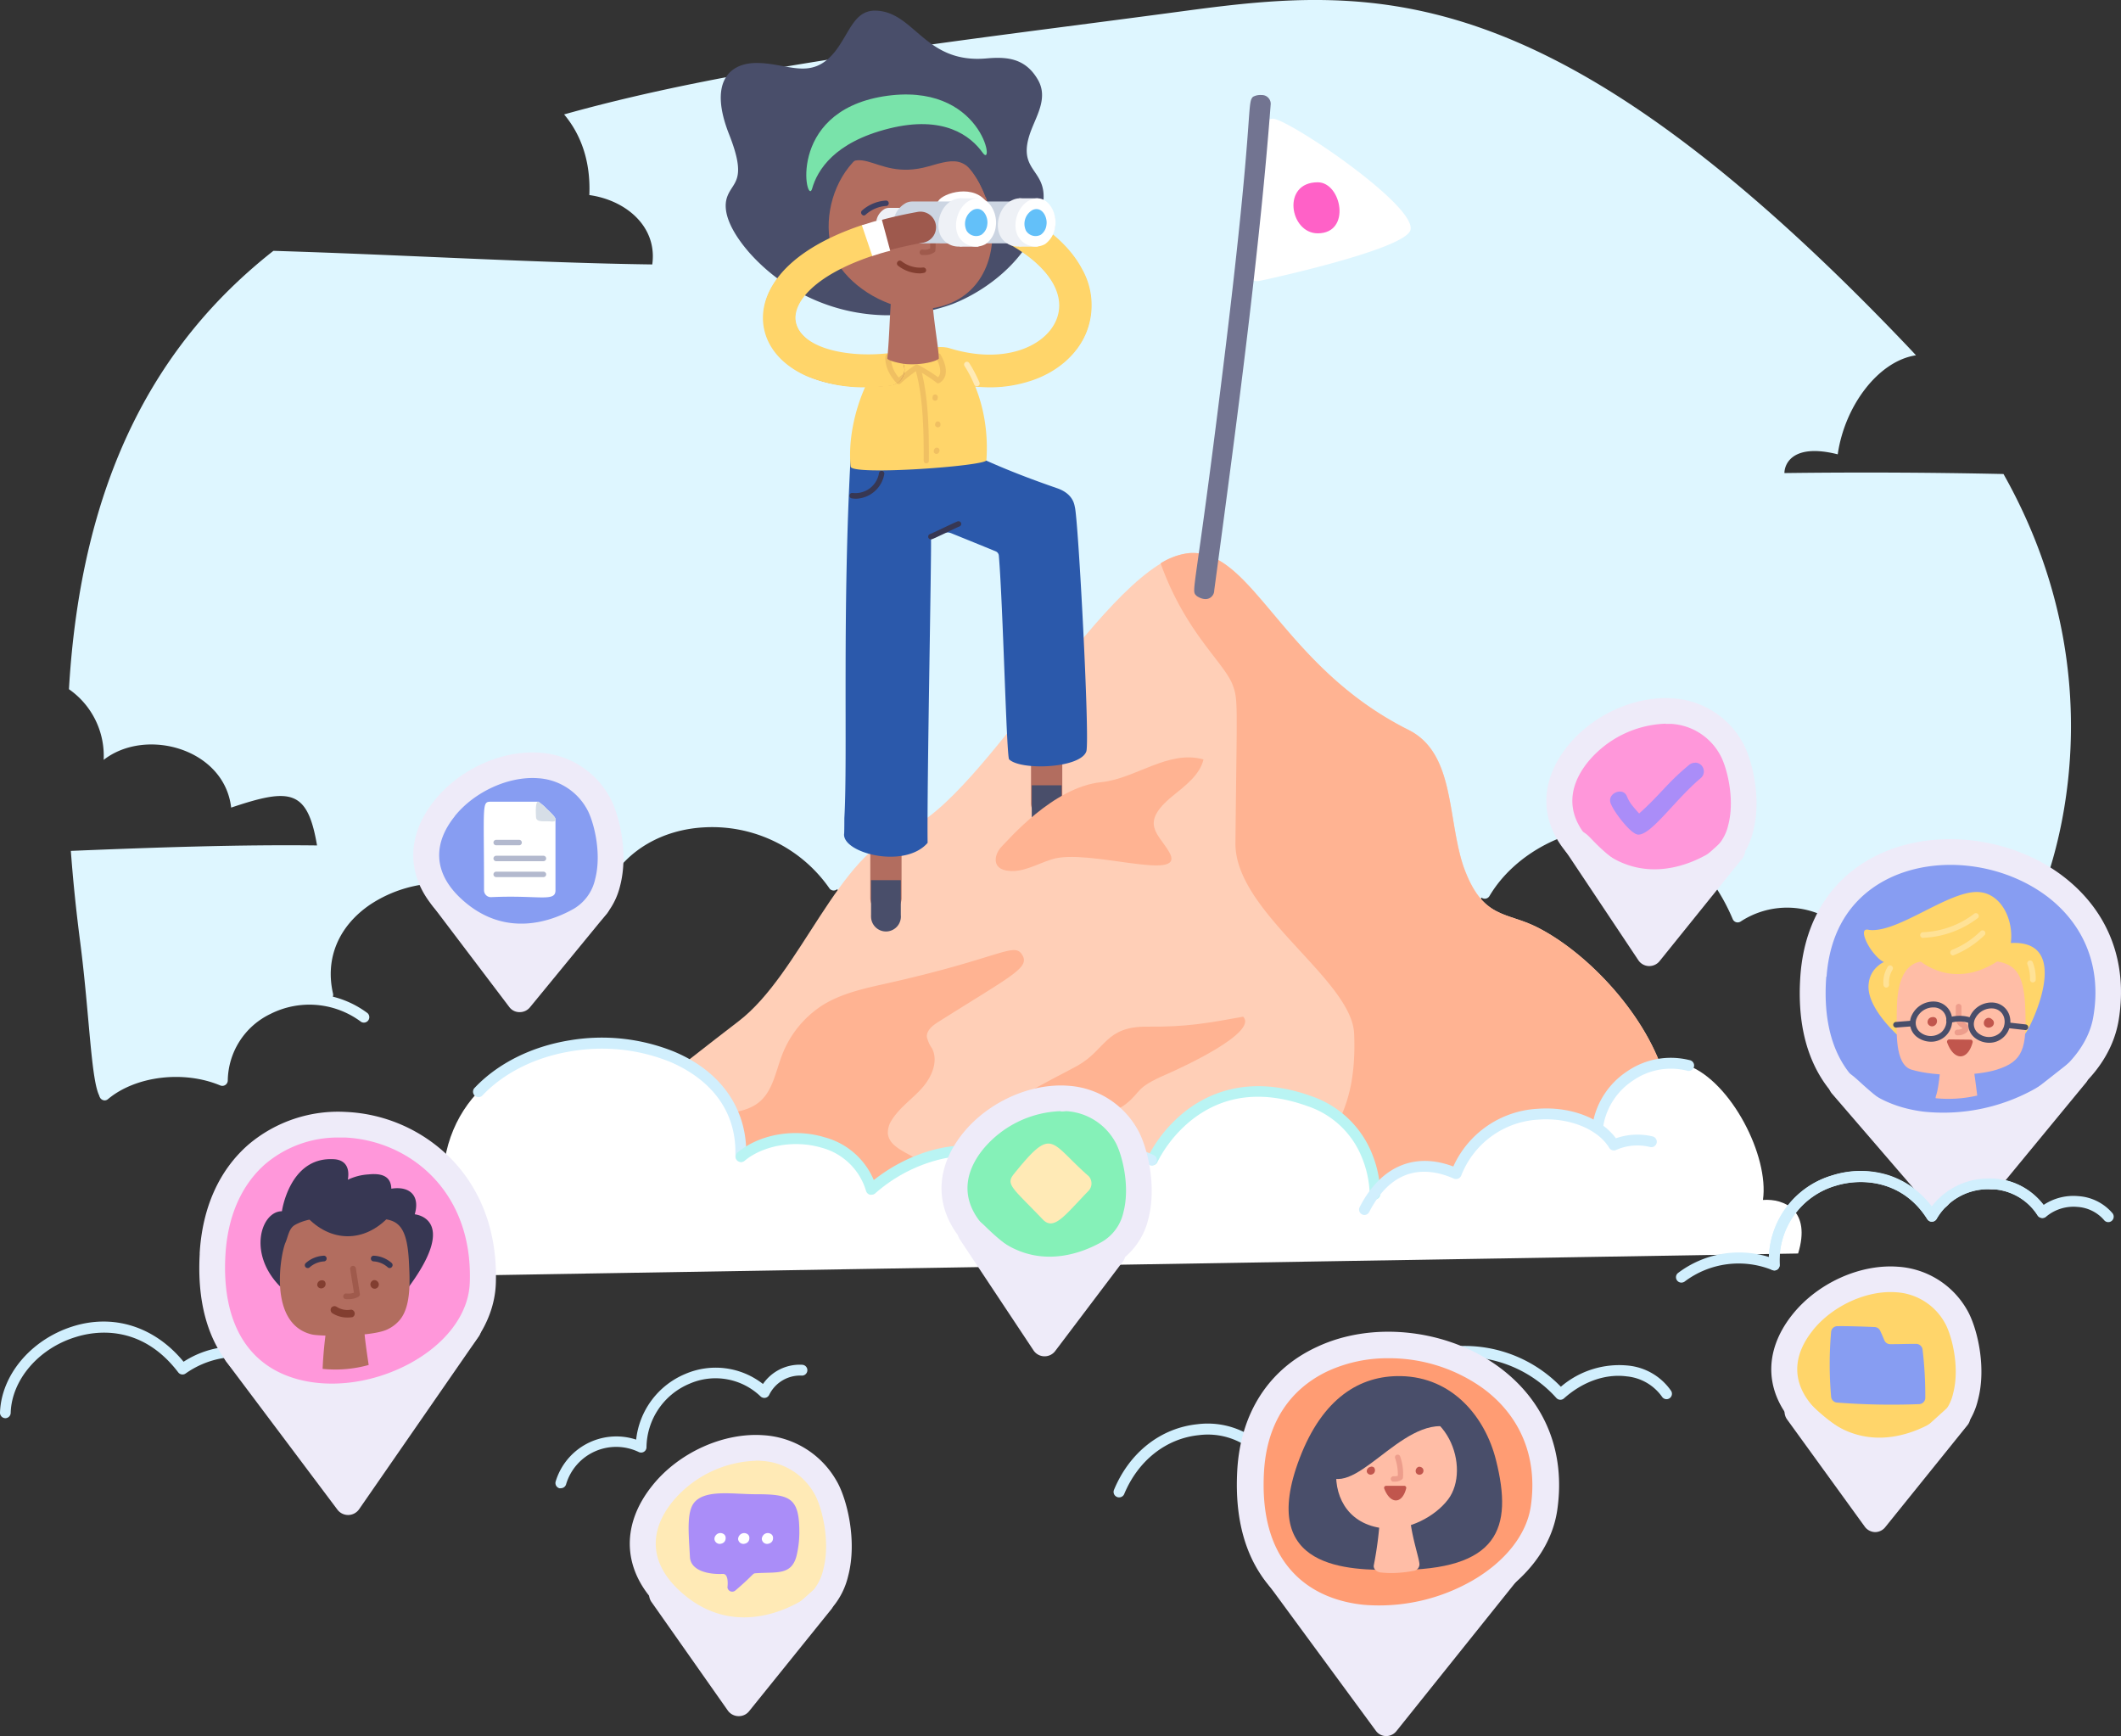 <svg id="Layer_1" data-name="Layer 1" xmlns="http://www.w3.org/2000/svg" viewBox="0 0 533.19 436.38"><rect x="0" y="0" width="533.19" height="436.38" fill="#333333" stroke="none"/><defs><style>.cls-1{fill:#def6ff;}.cls-2{fill:#ffcfb7;}.cls-3{fill:#b26d5f;}.cls-4{fill:#494e6a;}.cls-5{fill:#9e594d;}.cls-6{fill:#ffd56a;}.cls-7{fill:#2b59ab;}.cls-8{fill:#373753;}.cls-9{opacity:0.4;}.cls-10{fill:#823e30;}.cls-11{fill:#3e4063;}.cls-12{fill:#79e3aa;}.cls-13{fill:#ccd5e2;}.cls-14{fill:#fff;}.cls-15{fill:#eef1f6;}.cls-16{fill:#63c0f9;}.cls-17{opacity:0.3;}.cls-18{fill:#ce8d4f;}.cls-19{fill:#ffeab6;}.cls-20{fill:#ffb392;}.cls-21{fill:#b9f4f3;}.cls-22{fill:#d1effd;}.cls-23{fill:#85f1b8;}.cls-24{fill:#eeebf9;}.cls-25{fill:#ff97da;}.cls-26{fill:#aa8df8;}.cls-27{fill:#879df2;}.cls-28{fill:#ffbda6;}.cls-29{fill:#c1564d;}.cls-30{fill:#d36e63;}.cls-31{fill:#ff9c73;}.cls-32{fill:#727491;}.cls-33{fill:#ff61c7;}.cls-34{fill:#b3b9ce;}.cls-35{fill:#d6dee7;}</style></defs><title>teamwork-projects-header-2</title><path class="cls-1" d="M457.39,127.67c0-2.21,2-7.58,13.4-4.71,1.76-12.26,10.27-23.49,19.67-24.89-.64-.7-1.28-1.38-1.93-2.07C399.73,2.69,355.17,5,307.22,11.43c-57.46,7.73-111.52,13.46-156.6,26.09,4.2,5,6.71,11.76,6.34,20.27,9.37,1.32,17.14,8.06,15.82,17.44-28.94-.38-63.19-2.45-95.24-3.42C47.89,95.12,29.23,129.4,26.14,182a20.4,20.4,0,0,1,8.73,17.76c10.64-8.28,30.35-2.81,32.05,12,14.85-5,19.19-4.6,21.59,9.51-19.05-.24-40.42.48-61.89,1.37q.81,11.05,2.36,23c2.34,18.16,2.71,34.87,4.87,38.68.62,1.1,9-5.59,16-5.74l14.83,1.79c.71-23.5,27.4-20.42,27.4-20.42-6.73-27.31,21.57-30,21.57-30,19.34-11.85,45.31-2.73,45.31-2.73,37.67-30.39,60.78,5.72,60.78,5.72l159.52,4.14c37.9-52.49,66.42,2.21,66.42,2.21,10.9-8,67.83.69,67.83.69,2,.23,4.14.37,5.69-.84s26-53.13-6.74-111.23Q484.91,127.32,457.39,127.67Z" transform="translate(-8.81 -8.76)"/><path class="cls-2" d="M446.82,309.76c-2.61-10.95-16.35-18.57-19.23-29.27-4.42-16.36-19.8-32.37-32.41-38.68-7.82-3.95-13.73-1.93-18.49-15.33-4.08-12.25-2.12-28.44-13.8-34.26-31.86-15.91-39.14-45.46-55-44.44h0c-20,1.3-51.94,62.66-71.56,69.7-16.86,5.52-26.27,36.09-41.88,48-12.16,9.3-55.71,43.51-55.26,44.32C139.14,309.76,447.46,312.45,446.82,309.76Z" transform="translate(-8.81 -8.76)"/><path class="cls-3" d="M231.51,238.42a3.93,3.93,0,0,1-3.92-3.93h0V186a3.94,3.94,0,0,1,7.86-.41v48.88a3.93,3.93,0,0,1-3.93,3.93Z" transform="translate(-8.81 -8.76)"/><path class="cls-4" d="M235.26,230v8.76a3.75,3.75,0,1,1-7.48.4,2.67,2.67,0,0,1,0-.4V230Z" transform="translate(-8.81 -8.76)"/><path class="cls-3" d="M271.93,214.59a3.93,3.93,0,0,1-3.93-3.92h0V162.85a3.93,3.93,0,0,1,7.85,0V210.7A3.93,3.93,0,0,1,271.93,214.59Z" transform="translate(-8.81 -8.76)"/><path class="cls-4" d="M275.67,206.15v8.75a3.75,3.75,0,1,1-7.49,0h0v-8.75Z" transform="translate(-8.81 -8.76)"/><path class="cls-4" d="M228.65,11.43h0c-5.22.1-6.31,5.72-10,10.38-6,7.35-11.69,2.78-19.66,2.78-7,0-12,5-6.91,17.9,4.68,11.83.92,11.82-.48,15.79s1.45,9.29,5.69,14.11a46.89,46.89,0,0,0,50.95,12.8c10.2-4,21.25-13.37,22.81-25.41,1.16-8.85-7.06-7.74-3-18.32,1.57-4.07,4.2-8.31,1.66-12.68-3.17-5.47-7.87-5.78-12.88-5.34C241.09,24.87,238.72,11.43,228.65,11.43Z" transform="translate(-8.81 -8.76)"/><path class="cls-5" d="M257.54,106a42.26,42.26,0,0,1-12.43-2,3.93,3.93,0,0,1,2.31-7.51c13.91,4.27,24.31-.52,27.08-7.21S272.23,75,261.45,69.39a3.93,3.93,0,0,1,3.65-7c7.46,3.9,12.69,8.63,15.59,14.05a18.35,18.35,0,0,1,1.11,15.8c-2.21,5.45-7.25,9.82-13.77,12A32.55,32.55,0,0,1,257.54,106Z" transform="translate(-8.81 -8.76)"/><path class="cls-6" d="M257.54,106.12a42.59,42.59,0,0,1-12.48-2,4.1,4.1,0,0,1,2.21-7.9l.2.06c13.8,4.26,24.15-.48,26.88-7.1s-2.31-14.09-13-19.69a4.1,4.1,0,0,1,3.8-7.26c7.5,3.92,12.76,8.67,15.66,14.12a18.45,18.45,0,0,1,1.11,15.94c-2.21,5.53-7.31,10-13.87,12.16A32.77,32.77,0,0,1,257.54,106.12Z" transform="translate(-8.81 -8.76)"/><path class="cls-7" d="M279,136.15c-.15-.78-.57-3.32-4.42-4.66-13.26-4.59-17.63-7-21.14-8.34a5,5,0,0,0-3.32.64c-3.65,3.21-27.35-2.06-27.42-1-2.21,39.09-.76,76.63-1.63,91.62,0,.27,0,3.76-.07,4-.33,4.81,15.25,8.84,21,2.21-.2-13.62,1-72.43.85-76.35,1.11-.42,1.55-.81,3-1.46a2.72,2.72,0,0,1,2.13,0c4.42,1.79,9.32,3.78,11.17,4.55a1.29,1.29,0,0,1,.76,1.11c1.05,12.55,1.92,50.53,2.58,51.16,2.9,2.85,17.91,2.29,19.41-2C282.81,194.71,279.87,139.05,279,136.15Z" transform="translate(-8.81 -8.76)"/><path class="cls-8" d="M224,134.12a8.76,8.76,0,0,1-1-.08.69.69,0,0,1-.65-.71.68.68,0,0,1,.71-.66l.14,0a6,6,0,0,0,6.58-5,.67.67,0,0,1,.76-.56h0a.69.69,0,0,1,.57.78A7.46,7.46,0,0,1,224,134.12Z" transform="translate(-8.81 -8.76)"/><path class="cls-8" d="M242.82,144.33a.68.68,0,0,1-.23-1.32h0c.37-.13,2-.9,3.47-1.6s2.92-1.38,3.46-1.59a.69.69,0,0,1,.88.38.68.68,0,0,1-.4.89h0c-.48.19-1.94.88-3.31,1.56-2,.94-3.2,1.51-3.63,1.65A.75.75,0,0,1,242.82,144.33Z" transform="translate(-8.81 -8.76)"/><path class="cls-6" d="M245,96a4,4,0,0,1,2.34.61c4.67,3,10.41,13.93,9.44,27.83-.1,1.48-33.9,3.92-34.13,1.61-1.24-12.46,5.86-28.45,11.94-29.56C235,96.4,242.27,96.11,245,96Z" transform="translate(-8.81 -8.76)"/><path class="cls-3" d="M240.93,44.06h0c-20.7-3.77-28.73,21-20.81,32,4.64,6.42,13.65,10.89,20.82,10.43,25.22-1.62,20.94-38.56,0-42.38Z" transform="translate(-8.81 -8.76)"/><path class="cls-4" d="M216.93,57.2c7.73-16.35,10.49-2.36,25.31-6.63,7-2,10.09-3,14.37,7.74l7.17-13.53-24.68-10-18.17,7.54L212.88,52Z" transform="translate(-8.81 -8.76)"/><g class="cls-9"><path class="cls-10" d="M241.26,72.86a4,4,0,0,1-.69,0,.69.69,0,0,1-.58-.77h0a.67.67,0,0,1,.75-.59h0a3,3,0,0,0,1.89-.28,17.61,17.61,0,0,0-.95-6.48.7.7,0,0,1,.42-.88.68.68,0,0,1,.86.42h0a18,18,0,0,1,1,7.44.72.72,0,0,1-.24.43A4,4,0,0,1,241.26,72.86Z" transform="translate(-8.81 -8.76)"/></g><path class="cls-10" d="M240.1,77.48a9,9,0,0,1-5.53-1.93.7.7,0,0,1-.12-1,.69.69,0,0,1,1-.13h0A7.56,7.56,0,0,0,240.87,76a.69.69,0,0,1,.75.62.67.67,0,0,1-.6.74h0A7.16,7.16,0,0,1,240.1,77.48Z" transform="translate(-8.81 -8.76)"/><path class="cls-11" d="M253.49,62.93a.78.78,0,0,1-.46-.18,8.5,8.5,0,0,0-5.11-2.21.7.7,0,0,1-.71-.66.68.68,0,0,1,.65-.71H248A10,10,0,0,1,254,61.69a.73.73,0,0,1-.46,1.24Z" transform="translate(-8.81 -8.76)"/><path class="cls-11" d="M226,62.93a.67.67,0,0,1-.51-.24.69.69,0,0,1,0-1,10,10,0,0,1,5.93-2.51.69.69,0,0,1,.8.56.67.67,0,0,1-.55.79h-.15a8.56,8.56,0,0,0-5.11,2.21A.78.78,0,0,1,226,62.93Z" transform="translate(-8.81 -8.76)"/><path class="cls-12" d="M255.83,47.14c-3-4.21-9.76-9.52-23.55-6.07s-18,10.49-19.31,15.1C211.58,61,206.21,37.07,230.78,33,255.86,28.92,259.07,51.7,255.83,47.14Z" transform="translate(-8.81 -8.76)"/><path class="cls-4" d="M246.82,68.33a3.17,3.17,0,0,1-2.41-1.4,4.28,4.28,0,0,1,1.81-5.71,2.89,2.89,0,0,1,1-.21h12.46c1.89,0,3,2.48,2.72,4.22A3.83,3.83,0,0,1,260.86,68a2.59,2.59,0,0,1-1.61.38Z" transform="translate(-8.81 -8.76)"/><path class="cls-13" d="M252.37,69.93a4.53,4.53,0,0,1-3.42-2,6.12,6.12,0,0,1,2.61-8.21A3.81,3.81,0,0,1,253,59.4h17.16c2.72,0,4.3,3.56,3.91,6.09a5.51,5.51,0,0,1-2.21,3.91,3.78,3.78,0,0,1-2.32.53Z" transform="translate(-8.81 -8.76)"/><path class="cls-14" d="M256.47,59.11c.41.49-.28.85-.8,1-7.74,1.65-11.25.82-11.15-.38C244.69,57.74,252.68,54.78,256.47,59.11Z" transform="translate(-8.81 -8.76)"/><path class="cls-15" d="M260.46,68.41a5,5,0,0,0,6.63,1.71,6.33,6.33,0,0,0,2.56-4.51c.53-3.39-2-8.39-6.17-6.63C260.14,60.34,258.58,65.43,260.46,68.41Z" transform="translate(-8.81 -8.76)"/><rect class="cls-15" x="256.19" y="49.85" width="4.71" height="12.15"/><path class="cls-14" d="M264.9,68.41a5,5,0,0,0,6.63,1.71,6.39,6.39,0,0,0,2.56-4.51c.53-3.39-2-8.39-6.17-6.63C264.58,60.34,263,65.43,264.9,68.41Z" transform="translate(-8.81 -8.76)"/><path class="cls-16" d="M266.74,66.77a2.82,2.82,0,0,0,3.71,1,3.48,3.48,0,0,0,1.43-2.52c.3-1.9-1.1-4.71-3.46-3.73A4,4,0,0,0,266.74,66.77Z" transform="translate(-8.81 -8.76)"/><path class="cls-15" d="M231.89,68.33a3.19,3.19,0,0,1-2.38-1.4,4.29,4.29,0,0,1,1.81-5.71,2.89,2.89,0,0,1,1-.21H244.8c1.89,0,3,2.48,2.7,4.22A3.79,3.79,0,0,1,246,68a2.59,2.59,0,0,1-1.61.38Z" transform="translate(-8.81 -8.76)"/><path class="cls-13" d="M237.44,69.93a4.53,4.53,0,0,1-3.42-2,6.12,6.12,0,0,1,2.65-8.21,3.81,3.81,0,0,1,1.45-.31h17.12c2.72,0,4.3,3.56,3.9,6.09a5.51,5.51,0,0,1-2.21,3.91,3.78,3.78,0,0,1-2.32.53Z" transform="translate(-8.81 -8.76)"/><path class="cls-15" d="M245.51,68.41a5,5,0,0,0,6.64,1.71,6.39,6.39,0,0,0,2.56-4.51c.53-3.39-2-8.39-6.18-6.63C245.21,60.34,243.64,65.43,245.51,68.41Z" transform="translate(-8.81 -8.76)"/><rect class="cls-15" x="241.26" y="49.85" width="4.71" height="12.15"/><path class="cls-14" d="M249.93,68.41a5,5,0,0,0,6.64,1.71,6.37,6.37,0,0,0,2.57-4.51c.52-3.39-2-8.39-6.18-6.63C249.65,60.34,248.08,65.43,249.93,68.41Z" transform="translate(-8.81 -8.76)"/><path class="cls-16" d="M251.81,66.77a2.82,2.82,0,0,0,3.71,1A3.51,3.51,0,0,0,257,65.2c.3-1.9-1.1-4.71-3.46-3.73A4,4,0,0,0,251.81,66.77Z" transform="translate(-8.81 -8.76)"/><path class="cls-5" d="M226.48,106c-16,0-24.46-7.59-25.59-15.47-.5-3.5,0-10.36,8.84-17.13,6.71-5.13,17-9.07,29.63-11.35a3.93,3.93,0,1,1,1.4,7.73c-14.47,2.62-22.27,6.81-26.24,9.86-4.15,3.17-6.27,6.73-5.83,9.78.74,5.18,9.05,9.95,23,8.41a3.93,3.93,0,1,1,.83,7.81A55.1,55.1,0,0,1,226.48,106Z" transform="translate(-8.81 -8.76)"/><path class="cls-6" d="M226.61,106.11a37.51,37.51,0,0,1-15-2.8c-5.8-2.57-9.61-6.73-10.69-11.72-1.8-8.1,3.73-19.25,24.57-26.24a4.1,4.1,0,0,1,2.62,7.73C213.39,78,207.86,85,208.9,89.8c1.42,6.49,12.77,8.84,22.72,7.8a4.1,4.1,0,0,1,.88,8.16A55.4,55.4,0,0,1,226.61,106.11Z" transform="translate(-8.81 -8.76)"/><path class="cls-14" d="M228.09,73.11l-2.62-7.73c1.59-.53,3.26-1,5-1.5l2.13,7.91C231,72.18,229.51,72.64,228.09,73.11Z" transform="translate(-8.81 -8.76)"/><g class="cls-17"><path class="cls-18" d="M234.77,105.32a.7.7,0,0,1-.47-.19c-.12-.12-3.15-3-2.91-6.71a.69.69,0,0,1,1.37-.06.76.76,0,0,1,0,.15,7.75,7.75,0,0,0,2,5.15,44,44,0,0,1,4.17-3.17.68.68,0,0,1,.7,0,38.77,38.77,0,0,1,5,3.09c1.45-1.51-.5-4.82-.52-4.85a.67.67,0,0,1,.18-1,.69.69,0,0,1,1,.18l0,.06a10.13,10.13,0,0,1,1.1,2.61c.63,2.57-.4,3.81-1.38,4.42a.67.67,0,0,1-.83-.09,29.94,29.94,0,0,0-4.79-3.06,35,35,0,0,0-4.14,3.25A.67.67,0,0,1,234.77,105.32Z" transform="translate(-8.81 -8.76)"/><path class="cls-18" d="M244.22,122.86a1,1,0,0,1-.29-.07.7.7,0,0,1-.33-.91l.09-.21a.68.68,0,0,1,.91-.32.7.7,0,0,1,.4.61.72.72,0,0,1-.06.29l-.1.21A.7.7,0,0,1,244.22,122.86Z" transform="translate(-8.81 -8.76)"/><path class="cls-18" d="M244.55,116.16a.53.53,0,0,1-.28-.07.65.65,0,0,1-.35-.87v0h0l.06-.1h0V115h0a.69.69,0,0,1,1.24.57h0v.1h0v.1h0A.69.69,0,0,1,244.55,116.16Z" transform="translate(-8.81 -8.76)"/><path class="cls-18" d="M243.9,109.47a.72.72,0,0,1-.29-.06.67.67,0,0,1-.33-.89v0h0v-.1h0v-.1h0a.67.67,0,0,1,.89-.34h0a.66.66,0,0,1,.34.87v0h0V109h0v.1h0A.68.68,0,0,1,243.9,109.47Z" transform="translate(-8.81 -8.76)"/><path class="cls-18" d="M241.69,125.24a.66.66,0,0,1-.68-.66h0v-.38c0-6,0-15.06-2-22.3a.69.69,0,0,1,.48-.84h0a.68.68,0,0,1,.83.48h0c2,7.4,2,16.57,2,22.64v.38a.68.68,0,0,1-.69.68Z" transform="translate(-8.81 -8.76)"/></g><path class="cls-3" d="M233.06,80.83c-.67,7.66-.63,12.34-1.19,18-.06.51,3.2,1.36,4.95,1.46,4.57.27,8-1,8-1.46-.13-3.47-1.37-9-1.92-18.08a1,1,0,0,0-.87-1.1C234.09,80.05,233.16,79.67,233.06,80.83Z" transform="translate(-8.81 -8.76)"/><path class="cls-19" d="M254.36,105.86a.68.68,0,0,1-.63-.42,30.74,30.74,0,0,0-2.45-4.69.67.67,0,0,1,.19-.93h0a.7.7,0,0,1,1,.21,32,32,0,0,1,2.56,4.89.68.68,0,0,1-.37.89A.58.58,0,0,1,254.36,105.86Z" transform="translate(-8.81 -8.76)"/><path class="cls-20" d="M334,310.93c53.38.1,113.06-.13,112.8-1.17-2.61-10.95-16.35-18.57-19.23-29.27-4.42-16.36-19.8-32.37-32.41-38.68-7.82-3.95-13.73-1.93-18.49-15.33-4.08-12.25-2.12-28.44-13.8-34.26-31.86-15.91-39.14-45.46-55-44.44a17.06,17.06,0,0,0-7.3,2.57c6.3,17.59,16.1,25,18.17,30.72,1.34,3.73,1,4.42.64,39.61-.17,17.38,29.27,34.26,29.84,47.9.91,21.93-8,26.52-13.7,38.67A38,38,0,0,0,334,310.93Z" transform="translate(-8.81 -8.76)"/><path class="cls-20" d="M311.35,199.65c-8.84-2.49-17.09,4.86-25.73,5.72-12.06,1.21-23.46,14.67-24.9,16.07-1.9,1.88-2.67,5.34.86,6.09,4,.85,7.74-1.55,11.64-2.77,9-2.89,33.84,6,29.59-1.67-2.63-4.75-7.8-7.24.76-14.23C306.65,206.36,310.46,203.55,311.35,199.65Z" transform="translate(-8.81 -8.76)"/><path class="cls-20" d="M297.22,266.82c9.95.1,15.23-.9,24.11-2.51,3.82,4-15.54,12.85-19.34,14.51-7.94,3.44-6.12,4.21-10.05,7.36-5.12,4.09-12.58,2.72-18.89,4.49-4.86,1.37-15.85,7.93-15.57,2.21S273,280.35,279.74,276.6C286.83,272.59,286.66,266.72,297.22,266.82Z" transform="translate(-8.81 -8.76)"/><path class="cls-20" d="M245.86,311a16.21,16.21,0,0,0-7.46-11.4c-2.64-1.55-6.18-2.95-6.4-6a5.78,5.78,0,0,1,1-3.32c1.94-3.12,5.11-5.24,7.57-8s4.2-6.75,2.54-10a8.15,8.15,0,0,1-1.3-2.88c-.1-1.67,1.49-2.9,2.91-3.79,18.4-11.61,23-13.58,21.09-16.78-2.05-3.45-5.16.65-34.16,7.14-5.53,1.24-11.16,2.43-16,5.42a25.86,25.86,0,0,0-10.32,12.78c-1.55,4.09-2.3,8.84-5.67,11.61-3.64,3-8.92,2.57-13.37,4.07-4.78,1.63-8.43,5.43-11.89,9.1L163.61,310.5C183.19,310.6,212.9,310.82,245.86,311Z" transform="translate(-8.81 -8.76)"/><path class="cls-14" d="M101.2,329.79c-1.58-11.21,7.73-19.27,18.91-20.86-2.13-49.27,76.25-48.53,74.9-9.46,9.26-7.79,28.68-6.06,32.77,8.19,0,0,22.46-21.62,47.78-.38,0,0,5.16-15.15,22.86-6.89,0,0,11.31-25.05,39.58-14.85,16.77,6.06,16.47,23.36,16.47,23.36s6.4-11.31,20.4-5.17c6-14.74,23.21-20.19,35.66-11.27,1.55-10.69,14.37-19,22.68-15.87,10.78,4.13,20.38,22.76,18.78,33.79,5.42-.4,12.16,2.67,8.84,13.46" transform="translate(-8.81 -8.76)"/><path class="cls-21" d="M354.47,310.26h0a1.36,1.36,0,0,1-1.34-1.38h0a25.9,25.9,0,0,0-1.89-9,22.31,22.31,0,0,0-13.68-13.06c-11.25-4.06-21-2.93-29.09,3.38A32.42,32.42,0,0,0,299.69,301a1.37,1.37,0,0,1-2.49-1.11,34.65,34.65,0,0,1,9.57-11.79c6.07-4.76,16.5-9.29,31.7-3.81A25.19,25.19,0,0,1,353.82,299a28.23,28.23,0,0,1,2,9.94A1.37,1.37,0,0,1,354.47,310.26Z" transform="translate(-8.81 -8.76)"/><path class="cls-22" d="M351.83,314.16a1.32,1.32,0,0,1-.62-.15,1.36,1.36,0,0,1-.6-1.83h0c5.25-10.23,13.77-13.9,23.54-10.21a24.71,24.71,0,0,1,21.13-14.5c8.24-.65,16,2.3,19.74,7.41a16.41,16.41,0,0,1,9.26-.46,1.37,1.37,0,0,1-.61,2.67,13.22,13.22,0,0,0-8.59.72,1.36,1.36,0,0,1-1.74-.54c-2.88-4.77-10.21-7.68-17.84-7.08a22.11,22.11,0,0,0-19.36,14.07,1.38,1.38,0,0,1-.75.75,1.43,1.43,0,0,1-1.11,0c-6.32-2.77-15.14-3.56-21.28,8.42A1.37,1.37,0,0,1,351.83,314.16Z" transform="translate(-8.81 -8.76)"/><path class="cls-22" d="M258.9,322.68a1.37,1.37,0,0,1-.95-2.35c4-3.84,9.45-5.53,16.19-4.9a14.71,14.71,0,0,1,3.51-14.24c5-5.19,13-5.95,21.35-2a1.37,1.37,0,0,1-1.1,2.48c-10.48-4.9-16.24-.62-18.23,1.45a11.79,11.79,0,0,0-2.14,13.36,1.36,1.36,0,0,1-.58,1.83,1.39,1.39,0,0,1-.85.14c-6.94-1.11-12.38.24-16.21,3.9A1.33,1.33,0,0,1,258.9,322.68Z" transform="translate(-8.81 -8.76)"/><path class="cls-22" d="M195,300.85h0a1.39,1.39,0,0,1-1.33-1.42c.51-14.45-10.12-21.12-16.51-23.8A45.78,45.78,0,0,0,152.45,273c-9,1.44-16.88,5.38-22.31,11.06a1.37,1.37,0,1,1-2.09-1.78l.11-.11C134,276,142.53,271.79,152,270.26a48.53,48.53,0,0,1,26.22,2.82c12,5,18.58,14.67,18.17,26.42a1.37,1.37,0,0,1-1.39,1.35Z" transform="translate(-8.81 -8.76)"/><path class="cls-1" d="M495.79,258.74a1.34,1.34,0,0,1-1.25-.81,10.4,10.4,0,0,0-6.23-5.37,9.67,9.67,0,0,0-7.74.54,1.29,1.29,0,0,1-1.19.08,1.41,1.41,0,0,1-.8-.9,20.53,20.53,0,0,0-12.87-13.95,21.28,21.28,0,0,0-19.33,2.07,1.4,1.4,0,0,1-1.11.17,1.36,1.36,0,0,1-.87-.77c-5.95-14-16.09-22.1-28.51-22.91-12.61-.81-26.33,6.38-32.65,17.1a1.36,1.36,0,0,1-1.86.48,1.38,1.38,0,0,1-.49-1.88,39.48,39.48,0,0,1,35.18-18.42c13.06.84,23.73,9,30.2,23.1a24.14,24.14,0,0,1,20.42-1.5A23.19,23.19,0,0,1,480.82,250a12.64,12.64,0,0,1,8.39-.05,12.94,12.94,0,0,1,7.87,6.85,1.35,1.35,0,0,1-1.29,1.92Z" transform="translate(-8.81 -8.76)"/><path class="cls-1" d="M91.22,260.22a1.38,1.38,0,0,1-1.33-1.1c-2.21-9.82,1.67-19.27,10.49-25.29A35.45,35.45,0,0,1,120,228a38.06,38.06,0,0,1,20.2,5.67,13.09,13.09,0,0,1,8.68-8.12,12.44,12.44,0,0,1,11.48,2.21c5.23-8.14,14.59-13.26,25.42-13.81a38.85,38.85,0,0,1,33.84,16.68,1.37,1.37,0,0,1-.64,1.83,1.35,1.35,0,0,1-1.57-.27,35.9,35.9,0,0,0-31.48-15.47c-10.51.52-19.49,5.71-24,13.89a1.42,1.42,0,0,1-1,.7,1.37,1.37,0,0,1-1.16-.42,9.76,9.76,0,0,0-10-2.67,10.24,10.24,0,0,0-7.27,7.93,1.38,1.38,0,0,1-.83,1,1.37,1.37,0,0,1-1.3-.13A35.38,35.38,0,0,0,120,230.75a32.53,32.53,0,0,0-18.11,5.37c-8,5.44-11.39,13.6-9.36,22.4a1.38,1.38,0,0,1-1,1.63A.87.87,0,0,1,91.22,260.22Z" transform="translate(-8.81 -8.76)"/><path class="cls-1" d="M35.11,285.36a1.4,1.4,0,0,1-1-.48,1.37,1.37,0,0,1,.17-1.93h0c7.17-6,19.38-7.82,29.15-4.52A21.61,21.61,0,0,1,75.55,261.2a24.39,24.39,0,0,1,25.65,2.22,1.37,1.37,0,0,1-1.59,2.21,21.71,21.71,0,0,0-22.82-2,18.86,18.86,0,0,0-10.72,16.75,1.37,1.37,0,0,1-1.89,1.22C55,277.75,42.94,279.22,36,285A1.36,1.36,0,0,1,35.11,285.36Z" transform="translate(-8.81 -8.76)"/><path class="cls-22" d="M10.19,365.24h-.06a1.37,1.37,0,0,1-1.32-1.41c.33-9.46,7.79-18.3,18.15-21.62s20.74,0,28,8.84a23.92,23.92,0,0,1,18.6-3.19,14.58,14.58,0,0,1,8.72,6.32,17.67,17.67,0,0,1,16-2.1,1.36,1.36,0,0,1-1,2.55,14.63,14.63,0,0,0-14.49,2.66,1.34,1.34,0,0,1-1.21.35,1.4,1.4,0,0,1-1-.79,11.51,11.51,0,0,0-7.73-6.36c-5.53-1.52-12.16-.18-17.37,3.51a1.35,1.35,0,0,1-1.87-.29c-9.46-12.41-21.23-10.32-25.85-8.84-9.3,2.87-16,10.76-16.26,19A1.37,1.37,0,0,1,10.19,365.24Z" transform="translate(-8.81 -8.76)"/><path class="cls-22" d="M431.51,331.16a1.36,1.36,0,0,1-1.38-1.34,1.33,1.33,0,0,1,.54-1.1,25.41,25.41,0,0,1,22.83-4,22.16,22.16,0,0,1,16-20.55,23.45,23.45,0,0,1,14.14,0A22.1,22.1,0,0,1,494.42,312,17.93,17.93,0,0,1,508.18,305a16.86,16.86,0,0,1,14.36,6.63,13.5,13.5,0,0,1,8.71-2.21,12.32,12.32,0,0,1,8.62,4.31,1.38,1.38,0,0,1-.21,1.92,1.35,1.35,0,0,1-1.91-.2h0a9.64,9.64,0,0,0-6.71-3.32,10.72,10.72,0,0,0-7.87,2.46,1.34,1.34,0,0,1-1.1.33,1.41,1.41,0,0,1-1-.61,14.27,14.27,0,0,0-12.8-6.63,14.91,14.91,0,0,0-12.62,7.45,1.41,1.41,0,0,1-1.16.71,1.38,1.38,0,0,1-1.19-.64c-6-9.57-16.14-10.5-23-8.4a19.6,19.6,0,0,0-14.11,19.89,1.36,1.36,0,0,1-1.31,1.41,1.28,1.28,0,0,1-.58-.11,22.54,22.54,0,0,0-22,2.91A1.45,1.45,0,0,1,431.51,331.16Z" transform="translate(-8.81 -8.76)"/><path class="cls-22" d="M290.12,385.14a1,1,0,0,1-.52-.11,1.36,1.36,0,0,1-.75-1.77h0c3.88-9.39,11.73-15.56,21-16.51a20.54,20.54,0,0,1,17.69,6.49,13.81,13.81,0,0,1,7.53-6.63,12.71,12.71,0,0,1,11.16.78,33.12,33.12,0,0,1,24.53-19.73,33.71,33.71,0,0,1,30.43,9.67,22.54,22.54,0,0,1,17-5.31,14.88,14.88,0,0,1,10.7,6.33,1.36,1.36,0,1,1-2.27,1.5,12.29,12.29,0,0,0-8.84-5.12c-5.34-.71-11.05,1.29-15.81,5.53a1.36,1.36,0,0,1-1.92-.11h0a31.08,31.08,0,0,0-28.82-9.78c-10.63,2-19.06,9.13-23.12,19.63a1.37,1.37,0,0,1-.92.82,1.4,1.4,0,0,1-1.2-.24,9.94,9.94,0,0,0-9.95-1.39c-3.47,1.32-6.14,4.19-6.63,7.17a1.38,1.38,0,0,1-1.59,1.1,1.4,1.4,0,0,1-.88-.57,17.69,17.69,0,0,0-16.75-7.39c-8.25.84-15.28,6.39-18.78,14.83A1.37,1.37,0,0,1,290.12,385.14Z" transform="translate(-8.81 -8.76)"/><path class="cls-22" d="M149.81,382.84a1.34,1.34,0,0,1-.4,0,1.36,1.36,0,0,1-.91-1.7,15.93,15.93,0,0,1,19.87-10.63l.36.11a20.27,20.27,0,0,1,12.32-16.49,19.29,19.29,0,0,1,19.56,2.51,11.22,11.22,0,0,1,9.89-4.83,1.36,1.36,0,1,1-.18,2.72,8.66,8.66,0,0,0-8.13,4.81,1.35,1.35,0,0,1-1.79.68,1.19,1.19,0,0,1-.42-.28,16.33,16.33,0,0,0-17.85-3.16,17.55,17.55,0,0,0-10.8,15.95,1.35,1.35,0,0,1-1.35,1.35,1.39,1.39,0,0,1-.6-.14,13.13,13.13,0,0,0-18.26,8.11A1.37,1.37,0,0,1,149.81,382.84Z" transform="translate(-8.81 -8.76)"/><path class="cls-22" d="M410.53,292.83h-.18a1.37,1.37,0,0,1-1.18-1.52,19.9,19.9,0,0,1,8.6-13.2,19.4,19.4,0,0,1,15.76-2.88,1.37,1.37,0,0,1-.43,2.71,1.41,1.41,0,0,1-.22-.06,16.68,16.68,0,0,0-13.56,2.49,17.05,17.05,0,0,0-7.44,11.24A1.36,1.36,0,0,1,410.53,292.83Z" transform="translate(-8.81 -8.76)"/><path class="cls-21" d="M227.83,309.06h-.36a1.41,1.41,0,0,1-.95-.95,15.9,15.9,0,0,0-11.14-10.85c-6.69-2-14.68-.67-19.44,3.32a1.37,1.37,0,0,1-1.76-2.09h0c5.53-4.64,14.37-6.19,22-3.84a18.6,18.6,0,0,1,12.29,10.73,42.25,42.25,0,0,1,13.35-7.12c8.35-2.62,21.13-3.32,34.68,8a1.37,1.37,0,1,1-1.76,2.09h0c-10.11-8.49-20.92-11.05-32-7.5a38.59,38.59,0,0,0-13.86,7.83A1.36,1.36,0,0,1,227.83,309.06Z" transform="translate(-8.81 -8.76)"/><path class="cls-23" d="M253.43,295.65c-6.31,7.83-6.63,17,1.5,24.76,10.06,9.67,22.43,9.18,32.58,3.31,11.32-6.52,7.43-24.4,4.42-29.51C283.09,279.22,262.61,284.27,253.43,295.65Z" transform="translate(-8.81 -8.76)"/><path class="cls-24" d="M272.81,331.16a28.72,28.72,0,0,1-20.13-8.46c-8.91-8.56-9.57-19.45-1.78-29.12h0c6.31-7.81,16.9-12.59,26.38-11.91a21.58,21.58,0,0,1,17.43,10.86c2.44,4.13,5,14.16,2.77,22.64a17.93,17.93,0,0,1-8.35,11.34A32.59,32.59,0,0,1,272.81,331.16Zm2.64-43.1a26.5,26.5,0,0,0-19.5,9.57c-5.63,7-5.19,14.2,1.22,20.37,11.4,11,23.88,5.64,28.74,2.86a11.43,11.43,0,0,0,5.31-7.38c1.8-6.84-.5-15-2.06-17.69a15.1,15.1,0,0,0-12.34-7.73,7,7,0,0,1-1.37.07Z" transform="translate(-8.81 -8.76)"/><path class="cls-19" d="M282.26,304.2c-9.67-8.53-8.78-12.49-18.67-.22-2,2.55-.12,3.48,7.35,11.29,2.82,3,5.62-1.11,11.46-7.13a2.7,2.7,0,0,0,0-3.83Z" transform="translate(-8.81 -8.76)"/><path class="cls-24" d="M252.86,318.41l18.55,27.92,16.71-22.1C269.42,340.17,252.86,317,252.86,318.41Z" transform="translate(-8.81 -8.76)"/><path class="cls-24" d="M271.41,349.68h-.1a3.32,3.32,0,0,1-2.69-1.49l-18.54-27.92a3.41,3.41,0,0,1,1-4.72,4.19,4.19,0,0,1,.51-.27c2.21-.92,3.59.48,5,1.83,6.94,6.8,17.53,14.66,29.37,4.54a3.33,3.33,0,1,1,4.85,4.57l-16.71,22.1A3.32,3.32,0,0,1,271.41,349.68Zm-5.87-18.25,6,9.11,5.73-7.59a22.78,22.78,0,0,1-11.55-1.43Z" transform="translate(-8.81 -8.76)"/><path class="cls-25" d="M405.48,198.25c-6.31,7.82-6.63,16.95,1.5,24.74,10.06,9.67,22.43,9.17,32.57,3.32,11.31-6.52,7.43-24.41,4.42-29.51C435.09,181.78,414.65,186.86,405.48,198.25Z" transform="translate(-8.81 -8.76)"/><path class="cls-24" d="M424.86,233.76a28.67,28.67,0,0,1-20.13-8.44c-8.91-8.56-9.57-19.45-1.78-29.11l2.53,2-2.53-2c6.3-7.81,16.9-12.6,26.37-11.91a21.59,21.59,0,0,1,17.44,10.86c2.43,4.11,5,14.15,2.75,22.62a17.92,17.92,0,0,1-8.34,11.34A32.57,32.57,0,0,1,424.86,233.76Zm2.63-43.09A26.5,26.5,0,0,0,408,200.28c-5.62,7-5.19,14.2,1.22,20.37,11.4,10.95,23.87,5.64,28.74,2.86a11.51,11.51,0,0,0,5.31-7.38c1.79-6.84-.51-15-2.08-17.68a15,15,0,0,0-12.32-7.74c-.44,0-.89,0-1.35,0Z" transform="translate(-8.81 -8.76)"/><path class="cls-26" d="M434.93,200.49a2.31,2.31,0,0,0-1.58.6c-5.61,4.66-7.07,7.31-12.48,12.15-.73-.79-1.43-1.6-2.08-2.46a9.29,9.29,0,0,1-1-1.86c-1-2.54-5.39-.64-3.93,2.1.68,1.75,4.9,7.48,6.78,7.53,3.32.09,9.38-8.93,15.75-14.23a2.21,2.21,0,0,0,.19-3.12,2.18,2.18,0,0,0-1.64-.74Z" transform="translate(-8.81 -8.76)"/><path class="cls-24" d="M405.24,220.92l18.2,27.28L444,222.7l-4.49,4C420.81,242.68,405.24,219.54,405.24,220.92Z" transform="translate(-8.81 -8.76)"/><path class="cls-24" d="M423.44,251.59h-.15a3.31,3.31,0,0,1-2.63-1.48l-18.22-27.33a3.33,3.33,0,0,1-.56-1.86,3.38,3.38,0,0,1,2.12-3.16c2.21-.88,3.62.59,4.88,1.89,1.92,2,5.89,6.08,11.05,8.15,6,2.41,11.72,1.22,17.39-3.62l4.47-4a3.33,3.33,0,1,1,4.83,4.59h0l-20.55,25.5A3.34,3.34,0,0,1,423.44,251.59Zm-5.25-17.25,5.52,8.25,5.81-7.19a21.61,21.61,0,0,1-11.32-1.1Z" transform="translate(-8.81 -8.76)"/><path class="cls-24" d="M120,234.33l19.41,25.59,19.52-23.67-4.27,3.26C136.88,254.68,120,234.35,120,234.33Z" transform="translate(-8.81 -8.76)"/><path class="cls-24" d="M139.42,263.17h-.06a3.16,3.16,0,0,1-2.52-1.28L117.45,236.3a3.24,3.24,0,0,1,4-4.87,3.41,3.41,0,0,1,1.1.82,33.11,33.11,0,0,0,10,7.67c7.12,3.32,13.85,2.4,20-2.86l.14-.12,4.27-3.26a3.25,3.25,0,0,1,4.47,4.64L142,262A3.31,3.31,0,0,1,139.42,263.17ZM134,247.39l5.52,7.31,5.53-6.75a22.73,22.73,0,0,1-11.08-.56Z" transform="translate(-8.81 -8.76)"/><path class="cls-27" d="M120.64,211.89c-6.31,7.83-6.63,17,1.5,24.75,10.07,9.68,22.44,9.18,32.59,3.31,11.3-6.53,7.43-24.41,4.42-29.51C150.25,195.42,129.81,200.51,120.64,211.89Z" transform="translate(-8.81 -8.76)"/><path class="cls-24" d="M140,247.42A28.66,28.66,0,0,1,119.89,239c-8.91-8.57-9.59-19.46-1.78-29.13h0c6.3-7.81,16.9-12.6,26.37-11.91a21.59,21.59,0,0,1,17.44,10.87c2.43,4.11,5,14.15,2.77,22.62a18,18,0,0,1-8.35,11.32A32.61,32.61,0,0,1,140,247.42Zm-16.86-33.49c-5.63,7-5.19,14.21,1.22,20.38,11.4,10.95,23.87,5.64,28.74,2.85a11.47,11.47,0,0,0,5.31-7.37c1.8-6.86-.5-15-2.07-17.69A15.06,15.06,0,0,0,144,204.37c-7.33-.53-15.9,3.38-20.85,9.51Z" transform="translate(-8.81 -8.76)"/><path class="cls-6" d="M462,341.1c-6.3,7.82-6.63,17,1.5,24.74,10.07,9.67,22.43,9.18,32.58,3.31,11.3-6.52,7.42-24.39,4.42-29.49C491.62,324.64,471.19,329.73,462,341.1Z" transform="translate(-8.81 -8.76)"/><path class="cls-24" d="M481.4,376.63a28.67,28.67,0,0,1-20.13-8.44c-8.91-8.56-9.57-19.45-1.78-29.12h0c6.3-7.81,16.89-12.6,26.36-11.91A21.56,21.56,0,0,1,503.29,338c2.43,4.12,5,14.15,2.76,22.62a18,18,0,0,1-8.35,11.41A32.5,32.5,0,0,1,481.4,376.63Zm-16.86-33.48c-5.63,7-5.19,14.2,1.22,20.36,11.39,10.95,23.86,5.64,28.74,2.86a11.42,11.42,0,0,0,5.3-7.37c1.8-6.84-.5-15-2.07-17.69a15,15,0,0,0-12.32-7.73c-7.32-.53-15.89,3.38-20.84,9.51Z" transform="translate(-8.81 -8.76)"/><path class="cls-27" d="M484,346.63c2.68,0,3.95-.08,6.54-.07a1.62,1.62,0,0,1,1.58,1.46,97,97,0,0,1,.68,12.16,1.59,1.59,0,0,1-1.51,1.52,178,178,0,0,1-20.66-.39,1.61,1.61,0,0,1-1.5-1.44,93.23,93.23,0,0,1,0-16.37,1.58,1.58,0,0,1,1.55-1.39c2.82-.05,7.48.13,9.4.22a1.61,1.61,0,0,1,1.33.83c.2.36.89,2,1.11,2.51A1.58,1.58,0,0,0,484,346.63Z" transform="translate(-8.81 -8.76)"/><path class="cls-24" d="M460.76,363.58l19.52,26.95L500.8,365l-4.42,4C477.64,385,460.76,362.16,460.76,363.58Z" transform="translate(-8.81 -8.76)"/><path class="cls-24" d="M480.28,393.87h-.08a3.3,3.3,0,0,1-2.63-1.39l-19.52-26.94a3.37,3.37,0,0,1-.63-2,3.42,3.42,0,0,1,2-3.14c2.14-.91,3.6.46,5,1.78,7.07,6.63,17.84,14.37,29.67,4.29l4.42-4a3.34,3.34,0,0,1,4.83,4.6h0l-20.55,25.49A3.29,3.29,0,0,1,480.28,393.87Zm-5.9-17.19,6,8.33,5.9-7.32A23.1,23.1,0,0,1,474.38,376.68Z" transform="translate(-8.81 -8.76)"/><path class="cls-27" d="M464.68,254.08c-4.11,55,68.46,42.07,73.57,10.53C545.86,217.48,468.29,205.5,464.68,254.08Z" transform="translate(-8.81 -8.76)"/><path class="cls-24" d="M497.3,295a44.31,44.31,0,0,1-5.52-.32c-9.38-1.1-17.16-5-22.5-11.34-6.14-7.26-8.78-17.2-7.86-29.55,1.11-14.36,8.32-25.18,20.43-30.6,14.14-6.32,32.93-3.89,45.68,5.9,11.3,8.7,16.24,21.48,13.9,36-1.49,9.21-8,17.45-18.33,23.21A54,54,0,0,1,497.3,295Zm-32.62-41,3.23.23c-.79,10.6,1.35,19,6.35,24.89,5.37,6.35,12.91,8.45,18.29,9.08A47.24,47.24,0,0,0,520,282.64c8.45-4.68,14-11.44,15.08-18.55,2-12-2.12-22.63-11.44-29.84-11-8.41-27-10.52-39.08-5.13-6.95,3.12-15.47,10-16.58,25.16Z" transform="translate(-8.81 -8.76)"/><path class="cls-6" d="M517.9,268.59c.78-.43,12.68-23.71-3.6-22.79.78-5.88-2.48-12.73-8.43-12.83h0c-7.49-.13-20.07,10.4-27.2,9.53-2.49-.69-.9,3.12.72,5.27,3.58,4.72,4,1.29,1,4.27a6.53,6.53,0,0,0-1.81,3.89c-.82,5.88,7.13,12.83,7,12.82Z" transform="translate(-8.81 -8.76)"/><path class="cls-28" d="M489.34,277.63c6.46,1.92,16.65,1.52,21.42,0,6.63-2.07,7.59-5.31,7.17-15.61-.6-14.21-5.78-11.87-25.07-11.67-6.22.07-7.24,6.93-7.24,13.26C485.62,267.49,485,276.36,489.34,277.63Z" transform="translate(-8.81 -8.76)"/><path class="cls-6" d="M490.85,249.79s8.84,8.69,21.21-.14Z" transform="translate(-8.81 -8.76)"/><path class="cls-29" d="M494.5,264.44a1.22,1.22,0,0,0-1.12,1.33s0,.07,0,.1a1.17,1.17,0,0,0,1.39.84,1.32,1.32,0,0,0,.93-1.62,1.18,1.18,0,0,0-.19-.39,1.09,1.09,0,0,0-1-.26Z" transform="translate(-8.81 -8.76)"/><path class="cls-29" d="M508.41,264.65a1.31,1.31,0,0,0-.83,1.65,1.22,1.22,0,0,0,.07.17,1.25,1.25,0,0,0,1.68.45,1.11,1.11,0,0,0,.65-1.42,1.12,1.12,0,0,0-.48-.57,1.09,1.09,0,0,0-1.1-.28Z" transform="translate(-8.81 -8.76)"/><path class="cls-29" d="M498.3,270.81c1.69,4.64,5.13,4.63,6.39,0a.58.58,0,0,0-.39-.72l-.17,0-5.27-.06a.59.59,0,0,0-.56.8Z" transform="translate(-8.81 -8.76)"/><g class="cls-9"><path class="cls-30" d="M501.14,269H501a.72.72,0,1,1-.1-1.43h.17a2.08,2.08,0,0,0,1.1-.35l-.29-.21a2.74,2.74,0,0,1-1.41-2.88v-2.3a.72.72,0,0,1,1.42-.18.54.54,0,0,1,0,.18v2.35a.28.28,0,0,1,0,.13c-.14.77.2,1,.83,1.51.44.31,1,.69,1,1.4a1.42,1.42,0,0,1-.49,1A3.35,3.35,0,0,1,501.14,269Z" transform="translate(-8.81 -8.76)"/></g><path class="cls-4" d="M494.29,270.61a5.9,5.9,0,0,1-3.47-1.11,4.41,4.41,0,0,1-1.34-5.68h0a6,6,0,0,1,5.68-3.31,4.63,4.63,0,0,1,4.2,3.31,5.33,5.33,0,0,1-1.51,5.39A5.23,5.23,0,0,1,494.29,270.61Zm-3.52-6.17a3,3,0,0,0,.9,3.9,4.21,4.21,0,0,0,5.2-.14,3.9,3.9,0,0,0,1.11-3.9,3.15,3.15,0,0,0-2.93-2.31,4.58,4.58,0,0,0-4.29,2.45Z" transform="translate(-8.81 -8.76)"/><path class="cls-4" d="M508.91,270.87a5.88,5.88,0,0,1-3.46-1.1,4.42,4.42,0,0,1-1.34-5.69h0a5.94,5.94,0,0,1,5.68-3.32,4.61,4.61,0,0,1,4.19,3.32,5.29,5.29,0,0,1-1.5,5.38A5.17,5.17,0,0,1,508.91,270.87Zm-3.51-6.17a2.93,2.93,0,0,0,.9,3.9,4.22,4.22,0,0,0,5.2-.15,3.89,3.89,0,0,0,1.11-3.9,3.16,3.16,0,0,0-2.93-2.31,4.58,4.58,0,0,0-4.29,2.46Z" transform="translate(-8.81 -8.76)"/><path class="cls-4" d="M504.32,266a.89.89,0,0,1-.23,0,7.8,7.8,0,0,0-5-.11.74.74,0,0,1-.94-.41.72.72,0,0,1,.41-.93h0a9.25,9.25,0,0,1,5.95.08.72.72,0,0,1-.23,1.4Z" transform="translate(-8.81 -8.76)"/><path class="cls-4" d="M485.57,267.06a.72.72,0,1,1-.06-1.43l4.11-.33a.72.72,0,0,1,.77.65h0a.72.72,0,0,1-.66.77l-4.11.32Z" transform="translate(-8.81 -8.76)"/><path class="cls-4" d="M518,267.68h-.08l-4.53-.52a.7.7,0,0,1-.63-.77h0a.71.71,0,0,1,.79-.64l4.53.52a.71.71,0,0,1,.59.82.72.72,0,0,1-.67.6Z" transform="translate(-8.81 -8.76)"/><g class="cls-17"><path class="cls-14" d="M492.24,244.52a.72.72,0,0,1,0-1.44h0a22.67,22.67,0,0,0,12.93-4.7.72.72,0,0,1,.89,1.11,24.3,24.3,0,0,1-13.76,5Z" transform="translate(-8.81 -8.76)"/><path class="cls-14" d="M499.79,248.92a.76.76,0,0,1-.67-.46.72.72,0,0,1,.39-.93,21.82,21.82,0,0,0,7.19-4.71.7.7,0,0,1,1,0,.71.71,0,0,1,0,1h0a23.65,23.65,0,0,1-7.65,5Z" transform="translate(-8.81 -8.76)"/><path class="cls-14" d="M483,257a.72.72,0,0,1-.71-.65,7.4,7.4,0,0,1,1-4.48.72.72,0,1,1,1.28.65l-.05.09a5.91,5.91,0,0,0-.82,3.6.74.74,0,0,1-.64.79Z" transform="translate(-8.81 -8.76)"/><path class="cls-14" d="M519.81,255.7h0a.72.72,0,0,1-.69-.74h0a9.79,9.79,0,0,0-.66-3.86.72.72,0,0,1,1.33-.53,11,11,0,0,1,.77,4.42.72.72,0,0,1-.73.71Z" transform="translate(-8.81 -8.76)"/></g><path class="cls-28" d="M505.86,284.14s-.69-5.71-1.24-8.77c-.14-.82-.81-.56-7.13-.91a.75.75,0,0,0-.71.74c-.76,9.2-1.38,8.58-1.39,9.61A32.34,32.34,0,0,0,505.86,284.14Z" transform="translate(-8.81 -8.76)"/><path class="cls-24" d="M496,309.4l-24.13-28c0-1.58,22.91,27,43.67,9.27l14.89-11.7-20.93,25.42S500.63,302.67,496,309.4Z" transform="translate(-8.81 -8.76)"/><path class="cls-24" d="M496,312.75a3.31,3.31,0,0,1-2.54-1.11l-24.13-28a3.33,3.33,0,0,1-.81-2.21,3.42,3.42,0,0,1,2-3.12c2.13-.94,3.53.34,5.52,2.12,2.82,2.58,8.67,7.92,15.67,10.81,8.2,3.38,15.29,2.36,21.66-3.08l.11-.09,14.89-11.71a3.33,3.33,0,0,1,4.65,4.76h0L512.11,306.5a3.38,3.38,0,0,1-3.21,1.16c-.26-.05-6.8-1.1-10.13,3.66a3.29,3.29,0,0,1-2.57,1.45Zm-5.53-14.86,5.58,6.5a17.73,17.73,0,0,1,12-3.54l2.61-3.18c-6.16,2.74-13,2.83-20.1.22Z" transform="translate(-8.81 -8.76)"/><path class="cls-24" d="M68.41,349l27.91,37.25,30-43.26-12.65,15C90.67,377.92,68.41,346.84,68.41,349Z" transform="translate(-8.81 -8.76)"/><path class="cls-24" d="M96.32,389.57a3.37,3.37,0,0,1-2.68-1.33L65.68,351a3.25,3.25,0,0,1-.66-2,3.42,3.42,0,0,1,2.07-3.18,3.92,3.92,0,0,1,4.19,1c.41.35.91.84,1.53,1.44,2.82,2.72,8.67,8.4,15.75,11.29,8.24,3.31,15.65,2.09,22.67-3.9l12.48-14.81a3.34,3.34,0,1,1,5.31,4.05L99.08,388.13a3.38,3.38,0,0,1-2.7,1.44Zm-11.6-24.43L96.26,380.5l9.71-14a27,27,0,0,1-19.89-.74C85.62,365.54,85.16,365.35,84.72,365.14Z" transform="translate(-8.81 -8.76)"/><path class="cls-25" d="M62.23,324.06c-3.09,54.22,66.94,38.56,68,7.11C131.74,283.16,65,276.18,62.23,324.06Z" transform="translate(-8.81 -8.76)"/><path class="cls-24" d="M92.12,363.06a34.88,34.88,0,0,1-19-5.19c-7.07-4.55-15.24-14.15-14.1-34l3.23.18L59,323.88c.65-11.54,4.9-21,12.27-27.42a34.85,34.85,0,0,1,24.58-8.2A39.56,39.56,0,0,1,122.18,300c5.43,5.53,11.78,15.47,11.28,31.3-.34,10.34-7.44,20.14-19,26.19A49.3,49.3,0,0,1,93.61,363Zm2-68.37a28.16,28.16,0,0,0-18.58,6.63c-6,5.23-9.51,13.14-10.06,22.89-.76,13.26,3.09,23,11.14,28.17,9,5.8,23,5.52,34.82-.69,9.46-5,15.26-12.69,15.47-20.65.79-22.87-15.18-35.58-31.35-36.35Z" transform="translate(-8.81 -8.76)"/><path class="cls-8" d="M111.69,332.08c12.83-17.53.89-18.12,1.38-18.09,1.39-4.72-1.3-7.17-5.89-6.44-.08-2.73-1.81-4-5.73-3.59a13.84,13.84,0,0,0-5.2,1.34c.6-3.48-1-5.17-3.88-5.17h0c-10.82-.39-12.69,13.09-12.69,13.09-5.18,0-8.7,10.5-.51,18.86Z" transform="translate(-8.81 -8.76)"/><path class="cls-3" d="M102.88,315.09c-5.76,0-14.62-1.41-19.89,1.55-1.56.86-1.73,2.89-2.45,4.54-1.1,2.53-4.54,20.29,6.63,23,2,.51,15,.66,19-1.25a9.08,9.08,0,0,0,3.09-2.33c3-3.49,2.57-10.28,2.34-14.82-.51-9.68-3.23-10.71-8.66-10.71Z" transform="translate(-8.81 -8.76)"/><path class="cls-3" d="M89.91,352.83A102.34,102.34,0,0,1,91,341.78c.09-.44,9.12-.87,9.24,0,.26,2,0,1.79,1.25,10.08a31.12,31.12,0,0,1-11.36,1" transform="translate(-8.81 -8.76)"/><path class="cls-8" d="M85.74,314.42c6,6.63,14.65,6.93,21,0Z" transform="translate(-8.81 -8.76)"/><path class="cls-10" d="M89.57,330.59a1.11,1.11,0,0,0-1,1.21.2.2,0,0,0,0,.07,1,1,0,0,0,1.22.71,1.1,1.1,0,0,0,.85-1.31,1.21,1.21,0,0,0-.23-.47A1,1,0,0,0,89.57,330.59Z" transform="translate(-8.81 -8.76)"/><path class="cls-10" d="M102.71,330.55a1.12,1.12,0,0,0-.74,1.38,1.47,1.47,0,0,0,.1.22,1.05,1.05,0,1,0,1.75-1.15,1.11,1.11,0,0,0-1.11-.45Z" transform="translate(-8.81 -8.76)"/><g class="cls-9"><path class="cls-10" d="M96.41,335.31a4.45,4.45,0,0,1-.73,0,.7.7,0,0,1-.58-.83.72.72,0,0,1,.74-.59,4.13,4.13,0,0,0,1.94-.2l-.94-5.91a.72.72,0,1,1,1.43-.22l1,6.43a.73.73,0,0,1-.3.69A4.59,4.59,0,0,1,96.41,335.31Z" transform="translate(-8.81 -8.76)"/></g><path class="cls-10" d="M96.1,339.93a6.85,6.85,0,0,1-3.77-1.1,1,1,0,0,1-.24-1.35,1,1,0,0,1,1.35-.24,4.94,4.94,0,0,0,3.65.71,1,1,0,0,1,.36,1.88A6.77,6.77,0,0,1,96.1,339.93Z" transform="translate(-8.81 -8.76)"/><path class="cls-8" d="M86.15,327.5a.71.71,0,0,1-.71-.73.7.7,0,0,1,.23-.52,7.32,7.32,0,0,1,4.42-1.85.72.72,0,1,1,.1,1.43,6,6,0,0,0-3.54,1.49A.66.66,0,0,1,86.15,327.5Z" transform="translate(-8.81 -8.76)"/><path class="cls-8" d="M106.78,327.5a.7.7,0,0,1-.48-.18,5.88,5.88,0,0,0-3.52-1.49.72.72,0,1,1,.1-1.43,7.34,7.34,0,0,1,4.42,1.85.72.72,0,0,1,0,1h0A.68.68,0,0,1,106.78,327.5Z" transform="translate(-8.81 -8.76)"/><path class="cls-24" d="M329,403.41l28.3,38.48,30.84-38.48-8.76,7.74C352.91,433.76,329.06,403.43,329,403.41Z" transform="translate(-8.81 -8.76)"/><path class="cls-24" d="M357.31,445.14h-.08a3.19,3.19,0,0,1-2.54-1.32L326.4,405.33a3.24,3.24,0,1,1,5.16-3.92h0c1.1,1.38,11.57,13.59,25.13,14.78,7.09.61,14-1.9,20.58-7.5L386,401a3.25,3.25,0,0,1,4.67,4.42l-30.84,38.5A3.29,3.29,0,0,1,357.31,445.14ZM345,419.72l12.4,16.86,12.84-16a30.72,30.72,0,0,1-14.13,2.09A35.1,35.1,0,0,1,345,419.71Z" transform="translate(-8.81 -8.76)"/><path class="cls-31" d="M323.18,378.55c-3.14,55.05,69.19,40.89,73.75,9.25C403.72,340.53,326,329.91,323.18,378.55Z" transform="translate(-8.81 -8.76)"/><path class="cls-24" d="M355.66,419.05c-1.56,0-3.11-.08-4.66-.23-9.43-.94-17.3-4.74-22.76-11-6.27-7.17-9.1-17.09-8.4-29.48l3.32.2-3.32-.2c.82-14.37,7.91-25.42,20-31,14.07-6.64,32.93-4.48,45.89,5.11,11.49,8.52,16.66,21.25,14.56,35.84-1.34,9.27-7.73,17.68-18,23.57A53.91,53.91,0,0,1,355.66,419.05Zm2.21-68.88a35.88,35.88,0,0,0-15.2,3.21c-6.88,3.22-15.24,10.22-16.11,25.35-.6,10.58,1.66,18.89,6.76,24.69,5.46,6.25,13,8.2,18.37,8.73a47.16,47.16,0,0,0,27.27-6.1c8.31-4.81,13.67-11.63,14.68-18.73,1.74-12.05-2.49-22.52-11.92-29.51a40.44,40.44,0,0,0-23.88-7.64Z" transform="translate(-8.81 -8.76)"/><path class="cls-4" d="M361,354.66c-10.4-.21-19.73,5.61-25.47,20.61-10.83,28.35,12.62,28.11,24,28.13,26,.08,29.68-10.42,25.35-27.63C382.19,365,374,354.92,361,354.66Z" transform="translate(-8.81 -8.76)"/><path class="cls-28" d="M357.5,363c-15.48,2.69-18.61,28.83,0,30,5.29.32,11.93-2.83,15.36-7.37,5.82-7.74-.09-25.27-15.36-22.6Z" transform="translate(-8.81 -8.76)"/><path class="cls-28" d="M363.43,391.66c.62,4.48,2.14,8.84,2.21,10.28h0a1.67,1.67,0,0,1-1.52,1.68,32.85,32.85,0,0,1-4.06.5,24.88,24.88,0,0,1-4.14-.1c-1.11-.13-1.93-.95-1.75-1.84a92.29,92.29,0,0,0,1.45-10.59.64.64,0,0,1,.68-.58C362.66,391.22,363.34,391,363.43,391.66Z" transform="translate(-8.81 -8.76)"/><path class="cls-4" d="M373.19,367.48c-12.35-2.83-24.31,19.29-31.84,11.29l5.83-13.64,20.87-6.82Z" transform="translate(-8.81 -8.76)"/><path class="cls-29" d="M353.4,377.47a1.11,1.11,0,0,0-1,1.22v0a1,1,0,0,0,1.22.71,1.1,1.1,0,0,0,.81-1.33,1.3,1.3,0,0,0-.2-.43,1,1,0,0,0-.85-.21Z" transform="translate(-8.81 -8.76)"/><path class="cls-29" d="M365.46,377.45a1.11,1.11,0,0,0-.72,1.39,1.54,1.54,0,0,0,.08.19,1,1,0,1,0,1.64-1.18A1.15,1.15,0,0,0,365.46,377.45Z" transform="translate(-8.81 -8.76)"/><path class="cls-29" d="M356.79,382.94c1.53,4,4.51,3.94,5.52-.07a.52.52,0,0,0-.38-.63h-4.69a.5.5,0,0,0-.49.54A.47.47,0,0,0,356.79,382.94Z" transform="translate(-8.81 -8.76)"/><g class="cls-9"><path class="cls-30" d="M359,381.19a.69.69,0,0,1,0-1.36h.33a2.32,2.32,0,0,0,.87-.11,12.31,12.31,0,0,0-.67-4.42.66.66,0,0,1,.39-.86h0a.68.68,0,0,1,.87.4h0a13,13,0,0,1,.71,5.36.72.72,0,0,1-.28.46,3,3,0,0,1-1.89.52H359Z" transform="translate(-8.81 -8.76)"/></g><path class="cls-19" d="M175.33,384.14c-6.72,8.32-7,18.06,1.6,26.34,10.71,10.3,23.88,9.77,34.69,3.55,12-6.95,7.9-26,4.7-31.42C206.84,366.6,185.11,372.05,175.33,384.14Z" transform="translate(-8.81 -8.76)"/><path class="cls-24" d="M196,421.78a30.43,30.43,0,0,1-21.29-8.94c-9.4-9-10.1-20.52-1.87-30.72h0c6.63-8.27,17.88-13.33,27.89-12.6A22.73,22.73,0,0,1,219.11,381c2.57,4.35,5.27,15,2.91,23.92a18.89,18.89,0,0,1-8.84,12A34.7,34.7,0,0,1,196,421.78Zm2.81-45.84a28.41,28.41,0,0,0-20.92,10.25c-6.07,7.52-5.6,15.32,1.31,22,12.24,11.76,25.63,6.07,30.83,3.08a12.37,12.37,0,0,0,5.74-8c1.94-7.35-.53-16.13-2.21-19a16.26,16.26,0,0,0-13.26-8.3c-.52-.05-1-.06-1.49-.06Z" transform="translate(-8.81 -8.76)"/><path class="cls-26" d="M198.58,404.23c5.28-.43,9.11.67,10.45-4.31a25.51,25.51,0,0,0,.72-6.57c-.09-8.23-2.56-9-11-9-5.53,0-12.16-1.2-15.15,1.79-2.29,2.3-1.68,7.74-1.35,14,.18,3.41,4.6,4.42,8.26,4.24,1.64-.08,1.18,3.38,1.17,3.37a1.21,1.21,0,0,0,1.31,1.09,1.3,1.3,0,0,0,.68-.29C197.9,404.94,198.05,404.27,198.58,404.23Z" transform="translate(-8.81 -8.76)"/><path class="cls-14" d="M188.41,395.6a1.33,1.33,0,0,0,1.4,1.23,1.37,1.37,0,0,0,.28-.05,1.41,1.41,0,0,0,.94-.63,1.56,1.56,0,0,0,.2-.82,1.1,1.1,0,0,0-.55-1,1.47,1.47,0,0,0-2,.44A1.45,1.45,0,0,0,188.41,395.6Z" transform="translate(-8.81 -8.76)"/><path class="cls-14" d="M194.36,395.6a1.32,1.32,0,0,0,1.41,1.23,1.26,1.26,0,0,0,.28-.05,1.41,1.41,0,0,0,.94-.63,1.56,1.56,0,0,0,.2-.82,1.1,1.1,0,0,0-.55-1,1.49,1.49,0,0,0-2,.45A1.52,1.52,0,0,0,194.36,395.6Z" transform="translate(-8.81 -8.76)"/><path class="cls-14" d="M200.32,395.6a1.32,1.32,0,0,0,1.41,1.23,1.37,1.37,0,0,0,.28-.05,1.46,1.46,0,0,0,.94-.63,1.55,1.55,0,0,0,.19-.82,1.1,1.1,0,0,0-.55-1,1.47,1.47,0,0,0-2,.45A1.52,1.52,0,0,0,200.32,395.6Z" transform="translate(-8.81 -8.76)"/><path class="cls-24" d="M175.41,409.62l19.1,27.14,20.55-25.49-4.5,4C191.87,431.27,175.44,409.62,175.41,409.62Z" transform="translate(-8.81 -8.76)"/><path class="cls-24" d="M194.51,440.13h-.11a3.36,3.36,0,0,1-2.63-1.41l-19.09-27.15a3.31,3.31,0,0,1,4.21-4.93,3.2,3.2,0,0,1,1.17,1c.76.95,7.66,9.3,16.65,10.17,4.65.44,9.25-1.24,13.65-5l4.48-4a3.34,3.34,0,0,1,4.83,4.6l-20.56,25.5A3.29,3.29,0,0,1,194.51,440.13Zm-5.3-16.69,5.52,7.79,5.73-7.1a22.41,22.41,0,0,1-6.33.3A24.25,24.25,0,0,1,189.21,423.44Z" transform="translate(-8.81 -8.76)"/><path class="cls-22" d="M454.86,328.08a1.37,1.37,0,0,1-1.37-1.32,22.23,22.23,0,0,1,16-22.56,23.53,23.53,0,0,1,14.14.06A22,22,0,0,1,494.42,312,17.93,17.93,0,0,1,508.18,305a16.94,16.94,0,0,1,15.19,7.84,1.36,1.36,0,0,1-.53,1.86,1.38,1.38,0,0,1-1.77-.38,14.24,14.24,0,0,0-12.79-6.63,14.91,14.91,0,0,0-12.62,7.45,1.37,1.37,0,0,1-2.36.07c-6-9.57-16.13-10.5-23-8.4a19.59,19.59,0,0,0-14.11,19.89,1.38,1.38,0,0,1-1.32,1.41Z" transform="translate(-8.81 -8.76)"/><path class="cls-14" d="M326.3,40c-.2.32-6.32,37.05-3,39a3.07,3.07,0,0,0,2.31.33c4.73-1,36.41-8.07,37.76-12.73,1.74-6.14-31.13-28.25-34.64-28A2.94,2.94,0,0,0,326.3,40Z" transform="translate(-8.81 -8.76)"/><path class="cls-32" d="M323.8,33.09c-1.69,1.65.43,4-7.65,69.21-7,56.85-8,54.71-6.57,56.21.19.18,2.35,1.64,3.81.22a2.18,2.18,0,0,0,.66-1.56c3.06-22.87,6.14-45.72,8.84-68.63,2.1-17.85,4-35.73,5.36-53.65a2.19,2.19,0,0,0-.63-1.57,2.17,2.17,0,0,0-1.55-.67h-.16a3.84,3.84,0,0,0-2.09.43Z" transform="translate(-8.81 -8.76)"/><path class="cls-33" d="M340.07,67.41c-7.05,0-9.16-12.83,0-12.83C346.08,54.58,348.57,67.41,340.07,67.41Z" transform="translate(-8.81 -8.76)"/><path class="cls-14" d="M132.21,234.27a1.72,1.72,0,0,1-1.72-1.72c0-21.75-.61-22.27,1.72-22.27H144.1a10.35,10.35,0,0,1,2.21,1.86c1.1,1,2.14,2.05,2.14,2.52v17.89C148.47,235.58,144.27,233.7,132.21,234.27Z" transform="translate(-8.81 -8.76)"/><path class="cls-34" d="M139.3,221.23h-5.76a.68.68,0,0,1-.68-.68.69.69,0,0,1,.68-.69h5.76a.69.69,0,0,1,.69.69A.68.68,0,0,1,139.3,221.23Z" transform="translate(-8.81 -8.76)"/><path class="cls-34" d="M145.42,225.23H133.54a.68.68,0,0,1-.68-.68.69.69,0,0,1,.68-.69h11.88a.69.69,0,0,1,.69.69A.68.68,0,0,1,145.42,225.23Z" transform="translate(-8.81 -8.76)"/><path class="cls-34" d="M145.42,229.23H133.54a.68.68,0,0,1-.68-.68.69.69,0,0,1,.68-.69h11.88a.69.69,0,0,1,.69.69A.68.68,0,0,1,145.42,229.23Z" transform="translate(-8.81 -8.76)"/><path class="cls-35" d="M147.61,215.27c-1.72-.26-4.06.42-4.06-1.2,0-.32-.37-4.83.95-3.6C146.61,212.43,150.17,215.27,147.61,215.27Z" transform="translate(-8.81 -8.76)"/></svg>